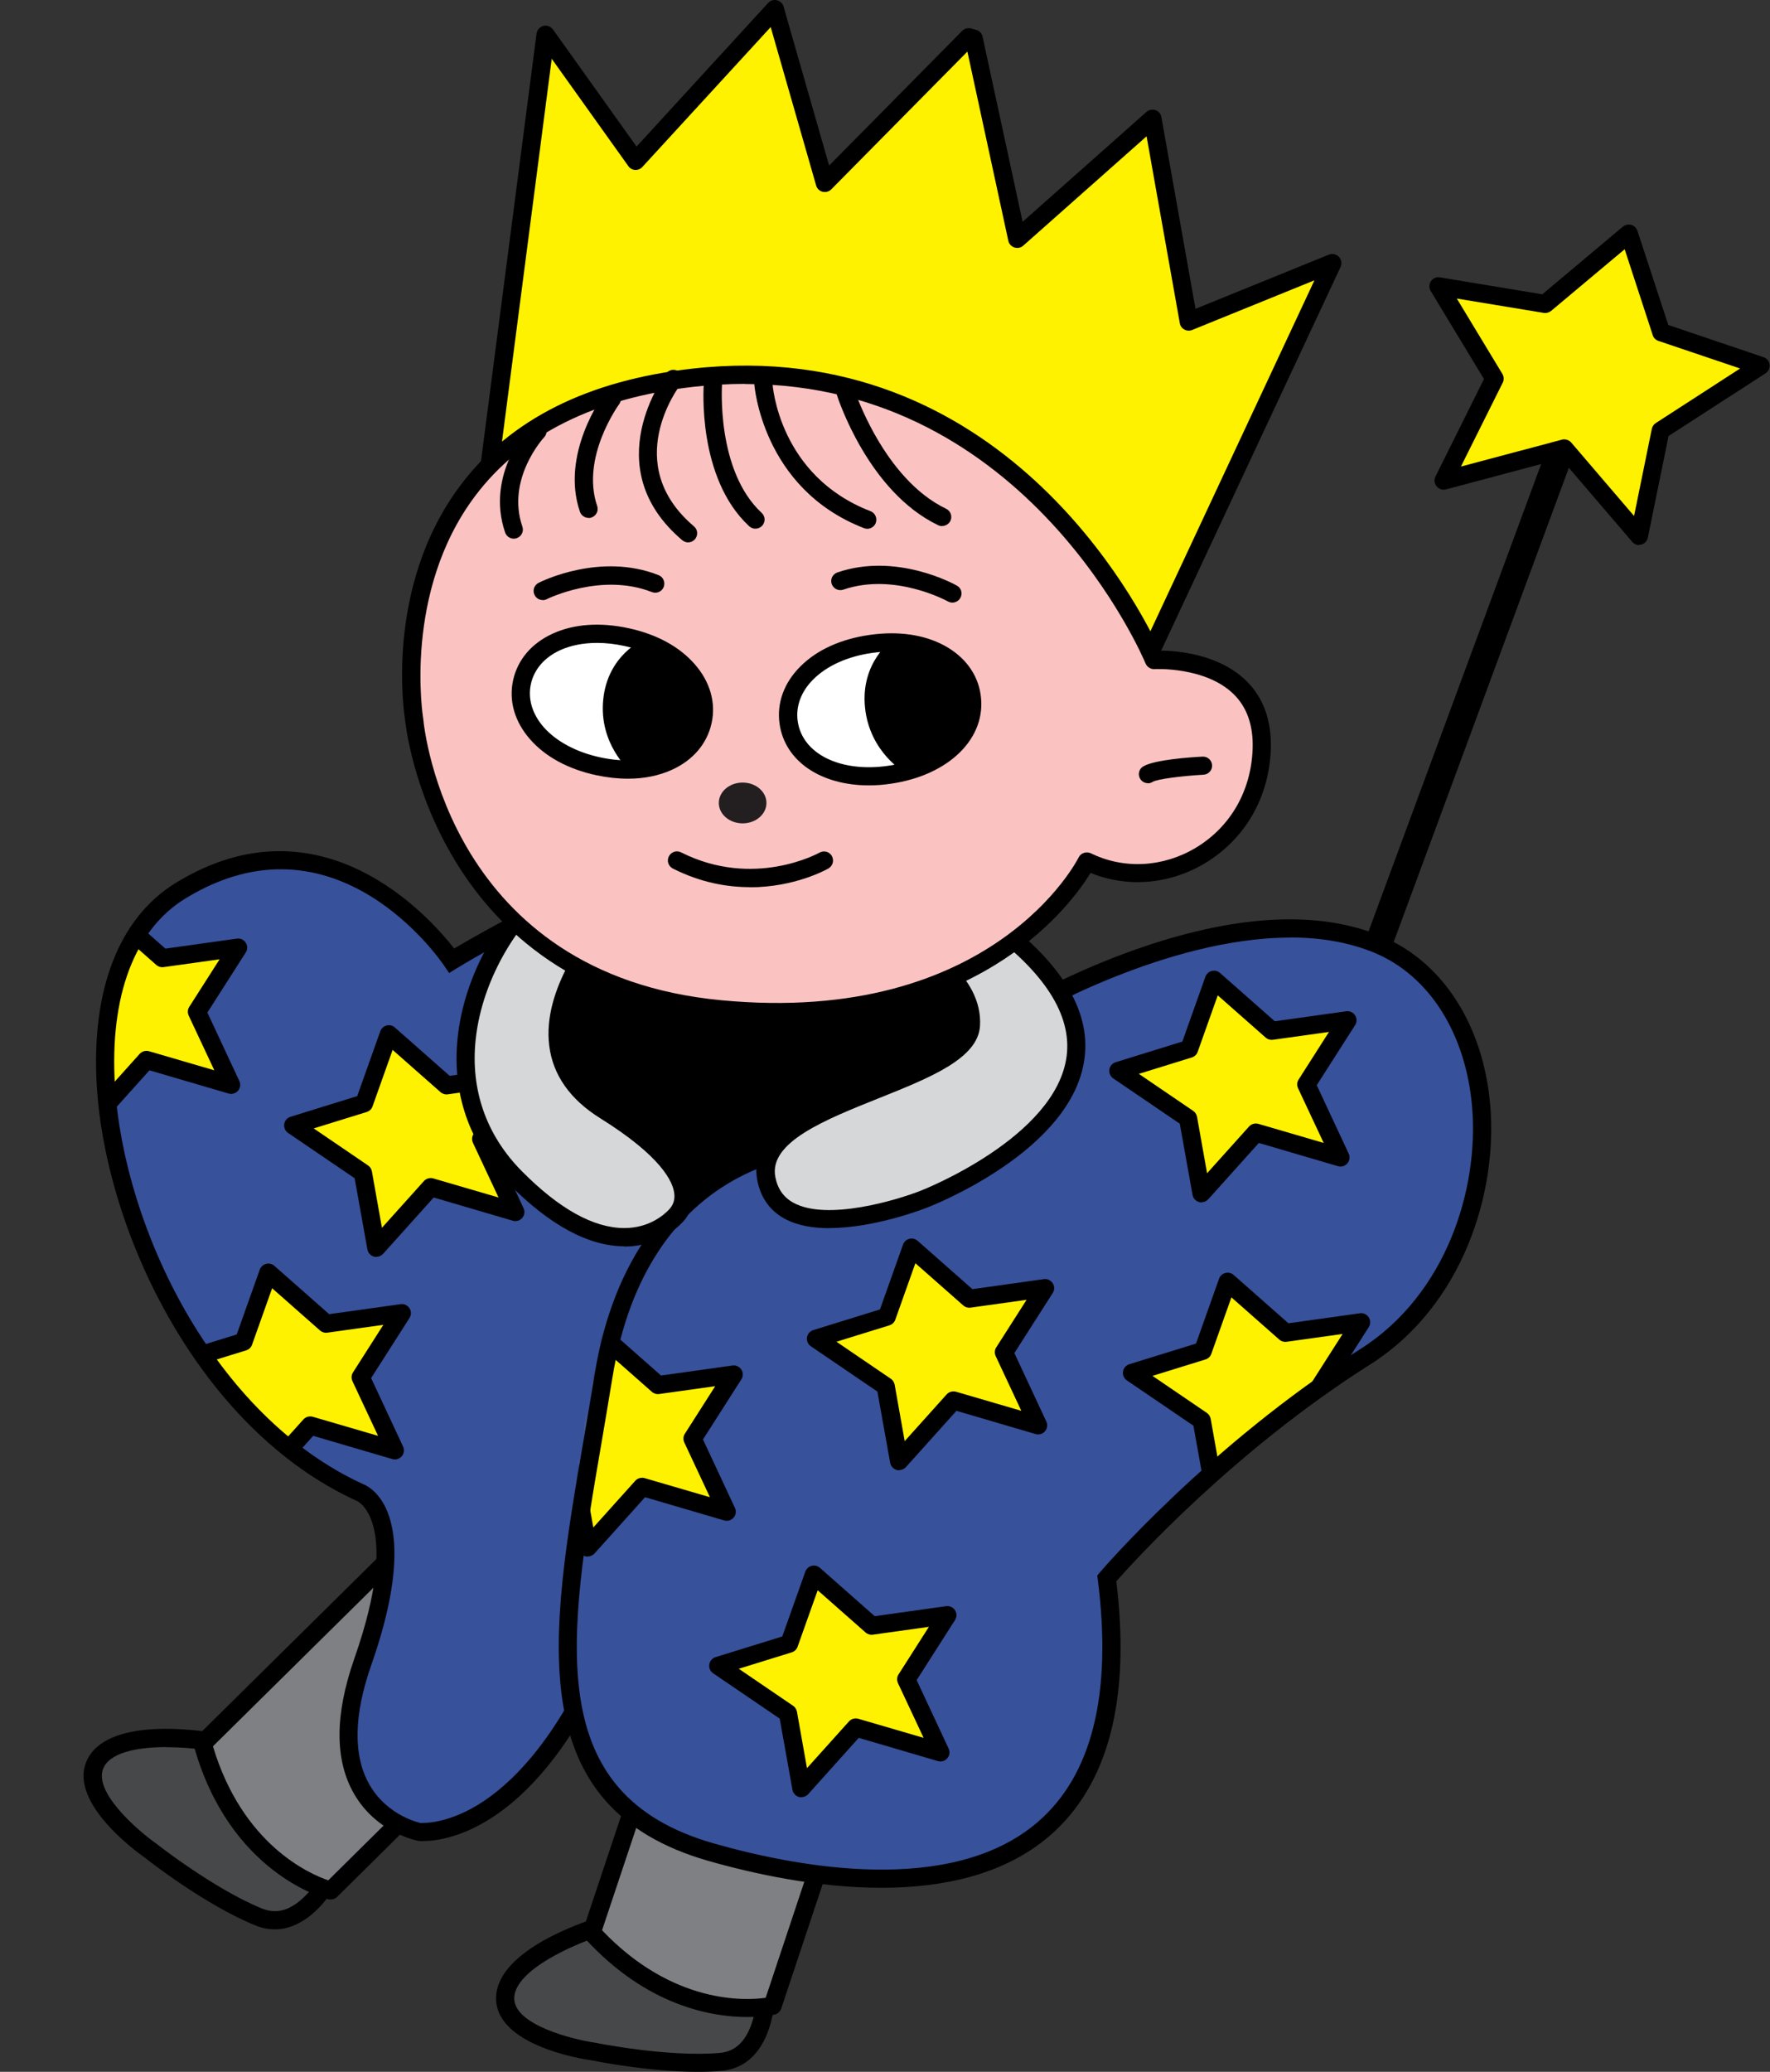 <svg width="229" height="268" viewBox="0 0 229 268" fill="none" xmlns="http://www.w3.org/2000/svg">
<rect x="0" y="0" width="229" height="268" fill="#333333" stroke="none"/>
<g clip-path="url(#clip0_4661_19587)">
<path d="M171.908 141.305C171.708 141.305 171.492 141.272 171.292 141.189C170.376 140.857 169.91 139.844 170.243 138.931L200.071 58.192C200.404 57.279 201.42 56.814 202.336 57.146C203.252 57.478 203.718 58.491 203.385 59.404L173.557 140.143C173.291 140.857 172.624 141.288 171.908 141.288V141.305Z" fill="black"/>
<path d="M199.921 39.315L210.763 30.233L214.927 42.984L227.818 47.334L214.86 55.702L212.079 69.333L202.403 58.01L186.797 62.16L193.359 48.978L186.148 37.041L199.921 39.315Z" fill="#FFF200"/>
<path d="M212.079 70.512C211.746 70.512 211.413 70.362 211.18 70.097L201.97 59.338L187.08 63.306C186.631 63.422 186.164 63.273 185.865 62.908C185.565 62.542 185.515 62.061 185.715 61.646L191.994 49.028L185.099 37.638C184.865 37.24 184.882 36.758 185.132 36.377C185.382 35.995 185.848 35.795 186.298 35.879L199.538 38.07L209.964 29.32C210.264 29.071 210.663 28.988 211.046 29.088C211.429 29.188 211.712 29.486 211.846 29.852L215.843 42.038L228.167 46.205C228.6 46.355 228.9 46.72 228.95 47.168C229 47.617 228.8 48.048 228.417 48.297L215.876 56.399L213.195 69.549C213.111 69.98 212.778 70.346 212.329 70.445C212.229 70.478 212.129 70.478 212.029 70.478L212.079 70.512ZM202.386 56.831C202.719 56.831 203.052 56.98 203.285 57.246L211.413 66.743L213.711 55.47C213.778 55.154 213.961 54.889 214.227 54.722L225.136 47.666L214.56 44.097C214.211 43.98 213.928 43.698 213.828 43.35L210.197 32.242L200.687 40.212C200.421 40.428 200.071 40.527 199.738 40.477L188.479 38.618L194.375 48.364C194.575 48.712 194.608 49.127 194.425 49.493L189.012 60.351L202.103 56.864C202.203 56.831 202.303 56.831 202.403 56.831H202.386Z" fill="black"/>
<path d="M98.561 173.182C116.507 173.182 131.054 158.583 131.054 140.574C131.054 122.566 116.507 107.967 98.561 107.967C80.616 107.967 66.068 122.566 66.068 140.574C66.068 158.583 80.616 173.182 98.561 173.182Z" fill="black"/>
<path d="M44.168 240.107C44.168 240.107 39.954 250.6 33.459 247.977C26.964 245.337 19.469 239.394 19.469 239.394C19.469 239.394 9.759 232.62 12.457 227.904C15.155 223.189 27.263 225.281 27.263 225.281L44.168 240.107Z" fill="#47484A"/>
<path d="M35.557 249.571C34.725 249.571 33.875 249.405 33.026 249.056C26.464 246.383 19.053 240.556 18.753 240.307C17.721 239.593 8.311 232.803 11.442 227.324C14.456 222.044 26.148 223.903 27.463 224.119C27.68 224.153 27.88 224.252 28.046 224.402L44.951 239.228C45.317 239.56 45.45 240.091 45.267 240.539C45.167 240.805 42.569 247.131 38.122 249.023C37.273 249.389 36.424 249.571 35.557 249.571ZM21.568 225.995C18.22 225.995 14.606 226.527 13.49 228.486C11.725 231.574 17.87 236.82 20.152 238.431C20.285 238.53 27.663 244.341 33.909 246.882C35.025 247.33 36.107 247.33 37.19 246.882C39.954 245.703 41.969 242.017 42.736 240.423L26.731 226.394C25.515 226.211 23.583 226.012 21.551 226.012L21.568 225.995Z" fill="black"/>
<path d="M74.063 213.626L42.819 244.541C42.819 244.541 30.711 241.569 26.248 225.53L59.873 192.309L74.063 213.626Z" fill="#7E8083"/>
<path d="M42.802 245.719C42.702 245.719 42.619 245.719 42.519 245.686C42.003 245.553 29.695 242.349 25.082 225.846C24.965 225.431 25.082 224.999 25.381 224.7L59.007 191.478C59.257 191.229 59.606 191.113 59.956 191.146C60.306 191.179 60.622 191.379 60.822 191.661L75.012 212.979C75.328 213.444 75.262 214.074 74.862 214.456L43.618 245.37C43.402 245.586 43.102 245.703 42.785 245.703L42.802 245.719ZM27.547 225.879C31.36 238.63 40.054 242.399 42.469 243.229L72.53 213.493L59.657 194.168L27.547 225.896V225.879Z" fill="black"/>
<path d="M99.161 254.867C99.161 254.867 100.161 266.14 93.182 266.721C86.204 267.302 76.811 265.377 76.811 265.377C76.811 265.377 65.086 263.716 65.353 258.304C65.619 252.891 77.377 249.272 77.377 249.272L99.161 254.867Z" fill="#47484A"/>
<path d="M90.318 268C83.872 268 76.927 266.589 76.578 266.522C75.345 266.356 63.87 264.546 64.187 258.237C64.486 252.177 75.745 248.542 77.027 248.143C77.227 248.077 77.46 248.077 77.66 248.143L99.444 253.738C99.927 253.854 100.277 254.269 100.327 254.768C100.36 255.05 100.91 261.873 97.796 265.559C96.63 266.954 95.097 267.734 93.265 267.884C92.316 267.967 91.317 268 90.301 268H90.318ZM77.41 250.501C74.329 251.513 66.718 254.751 66.535 258.37C66.352 261.923 74.213 263.833 76.977 264.231C77.144 264.264 86.354 266.124 93.082 265.559C94.281 265.46 95.247 264.978 96.013 264.065C97.812 261.94 98.095 257.939 98.045 255.813L77.41 250.517V250.501Z" fill="black"/>
<path d="M113.851 217.761L99.977 259.433C99.977 259.433 87.836 262.239 76.578 249.953L91.533 205.143L113.851 217.761Z" fill="#7E8083"/>
<path d="M96.696 260.911C92.1 260.911 83.689 259.5 75.695 250.767C75.412 250.451 75.312 250.003 75.445 249.604L90.401 204.794C90.517 204.462 90.767 204.196 91.1 204.063C91.433 203.931 91.8 203.964 92.1 204.13L114.417 216.748C114.9 217.03 115.133 217.611 114.95 218.142L101.076 259.815C100.943 260.197 100.627 260.496 100.227 260.595C100.06 260.629 98.761 260.911 96.696 260.911ZM77.893 249.687C87.07 259.334 96.53 258.786 99.061 258.42L112.418 218.325L92.183 206.886L77.893 249.687Z" fill="black"/>
<path d="M72.248 116.152C72.248 116.152 63.371 120.668 58.474 123.69C58.474 123.69 43.935 102.023 23.366 114.641C2.798 127.276 16.755 178.91 46.583 192.475C46.583 192.475 53.761 194.932 46.966 214.34C40.171 233.749 54.327 236.389 54.327 236.389C54.327 236.389 67.534 237.899 78.293 212.829C89.052 187.759 91.883 162.125 91.883 162.125L68.867 140.259C68.867 140.259 66.219 125.001 72.264 116.136L72.248 116.152Z" fill="#37519B"/>
<mask id="mask0_4661_19587" style="mask-type:luminance" maskUnits="userSpaceOnUse" x="13" y="111" width="79" height="126">
<path d="M72.248 116.733C72.248 116.733 63.371 121.249 58.474 124.271C58.474 124.271 43.935 102.604 23.366 115.222C2.798 127.857 16.755 179.491 46.583 193.056C46.583 193.056 53.761 195.513 46.966 214.921C40.171 234.33 54.327 236.97 54.327 236.97C54.327 236.97 67.534 238.481 78.293 213.411C89.052 188.34 91.883 162.706 91.883 162.706L68.867 140.84C68.867 140.84 66.219 125.582 72.264 116.717L72.248 116.733Z" fill="white"/>
</mask>
<g mask="url(#mask0_4661_19587)">
<path d="M21.035 123.972L13.54 117.347L10.359 126.296L1.183 129.135L10.193 135.278L11.908 144.957L18.953 137.121L29.912 140.342L25.498 130.895L30.811 122.594L21.035 123.972Z" fill="#FFF200"/>
<path d="M11.908 146.136C11.808 146.136 11.691 146.136 11.592 146.087C11.159 145.97 10.842 145.605 10.759 145.157L9.11 135.959L0.5 130.098C0.133 129.849 -0.067 129.401 -2.03308e-06 128.953C0.067 128.504 0.383 128.139 0.816 128.006L9.443 125.333L12.424 116.949C12.557 116.584 12.857 116.301 13.24 116.202C13.623 116.102 14.023 116.202 14.306 116.451L21.401 122.71L30.644 121.415C31.111 121.349 31.544 121.564 31.794 121.946C32.043 122.328 32.043 122.826 31.794 123.208L26.831 130.978L30.961 139.827C31.161 140.242 31.094 140.74 30.794 141.089C30.494 141.438 30.012 141.587 29.578 141.454L19.336 138.449L12.791 145.738C12.557 145.987 12.241 146.12 11.908 146.12V146.136ZM3.847 129.534L10.842 134.299C11.109 134.481 11.275 134.747 11.342 135.062L12.641 142.368L18.07 136.324C18.37 135.992 18.836 135.859 19.269 135.976L27.73 138.449L24.416 131.377C24.249 131.011 24.266 130.58 24.482 130.248L28.413 124.088L21.168 125.101C20.835 125.151 20.485 125.051 20.219 124.819L14.023 119.356L11.425 126.661C11.308 127.01 11.025 127.276 10.659 127.392L3.797 129.517L3.847 129.534Z" fill="black"/>
<path d="M57.791 140.409L50.297 133.801L47.116 142.733L37.939 145.589L46.949 151.732L48.681 161.411L55.726 153.575L66.668 156.779L62.255 147.349L67.567 139.047L57.791 140.409Z" fill="#FFF200"/>
<path d="M48.681 162.589C48.581 162.589 48.465 162.589 48.365 162.54C47.932 162.423 47.615 162.058 47.532 161.61L45.883 152.412L37.273 146.551C36.907 146.302 36.707 145.854 36.773 145.406C36.84 144.957 37.157 144.592 37.59 144.459L46.217 141.786L49.198 133.402C49.331 133.037 49.631 132.754 50.014 132.655C50.397 132.555 50.797 132.655 51.08 132.904L58.175 139.163L67.418 137.868C67.868 137.802 68.317 138.018 68.567 138.399C68.817 138.781 68.817 139.279 68.567 139.661L63.604 147.431L67.734 156.28C67.934 156.696 67.868 157.194 67.568 157.542C67.268 157.891 66.785 158.04 66.352 157.908L56.109 154.902L49.564 162.191C49.331 162.44 49.014 162.573 48.681 162.573V162.589ZM40.621 145.987L47.615 150.752C47.882 150.934 48.049 151.2 48.115 151.515L49.414 158.821L54.844 152.777C55.143 152.445 55.61 152.312 56.043 152.429L64.503 154.902L61.189 147.83C61.023 147.464 61.039 147.033 61.256 146.701L65.186 140.541L57.941 141.554C57.608 141.604 57.258 141.504 56.992 141.272L50.797 135.809L48.199 143.115C48.082 143.463 47.799 143.729 47.432 143.845L40.571 145.97L40.621 145.987Z" fill="black"/>
<path d="M42.203 171.256L34.708 164.632L31.527 173.581L22.351 176.42L31.361 182.563L33.093 192.242L40.138 184.406L51.08 187.627L46.666 178.18L51.979 169.878L42.203 171.256Z" fill="#FFF200"/>
<path d="M33.093 193.421C32.993 193.421 32.876 193.421 32.776 193.371C32.343 193.254 32.027 192.889 31.943 192.441L30.295 183.243L21.684 177.382C21.318 177.133 21.118 176.685 21.185 176.237C21.251 175.788 21.568 175.423 22.001 175.29L30.628 172.617L33.609 164.233C33.742 163.868 34.042 163.586 34.425 163.486C34.808 163.386 35.208 163.486 35.491 163.735L42.586 169.994L51.829 168.699C52.295 168.633 52.728 168.849 52.978 169.23C53.228 169.612 53.228 170.11 52.978 170.492L48.015 178.262L52.145 187.111C52.345 187.527 52.279 188.025 51.979 188.373C51.679 188.722 51.196 188.871 50.763 188.739L40.52 185.733L33.975 193.022C33.742 193.271 33.426 193.404 33.093 193.404V193.421ZM25.032 176.818L32.027 181.583C32.293 181.765 32.46 182.031 32.526 182.347L33.825 189.652L39.255 183.608C39.554 183.276 40.021 183.143 40.454 183.26L48.914 185.733L45.6 178.661C45.434 178.295 45.45 177.864 45.667 177.532L49.597 171.372L42.352 172.385C42.019 172.435 41.67 172.335 41.403 172.103L35.208 166.64L32.61 173.946C32.493 174.294 32.21 174.56 31.843 174.676L24.982 176.801L25.032 176.818Z" fill="black"/>
</g>
<path d="M54.794 238.165C54.46 238.165 54.244 238.148 54.177 238.132C53.877 238.082 48.715 237.069 45.817 232.055C43.285 227.689 43.302 221.795 45.85 214.523C52.062 196.775 46.233 194.168 46.166 194.151C25.881 184.92 13.723 159.651 12.524 140.541C11.758 128.073 15.372 118.726 22.733 114.21C41.503 102.687 55.593 118.626 58.757 122.694C63.754 119.722 71.615 115.704 71.698 115.671L75.795 113.579L73.213 117.381C68.017 125.001 69.599 137.902 69.949 140.259L93.099 162.241L93.032 162.822C92.999 163.088 90.051 188.922 79.359 213.859C69.549 236.704 57.625 238.148 54.777 238.148L54.794 238.165ZM54.527 235.807C54.527 235.807 57.641 236.023 61.855 233.45C65.885 230.993 71.831 225.447 77.194 212.946C86.87 190.383 90.135 167.072 90.617 163.154L67.734 141.438L67.668 141.056C67.567 140.492 65.586 128.604 69.4 119.522C66.385 121.116 61.988 123.474 59.074 125.267L58.108 125.865L57.475 124.935C56.909 124.088 43.319 104.364 23.966 116.235C17.387 120.27 14.156 128.87 14.873 140.425C16.022 158.854 27.68 183.194 47.049 192.01C47.116 192.026 48.731 192.641 49.88 194.998C51.279 197.887 52.112 203.748 48.048 215.336C45.733 221.928 45.667 227.174 47.832 230.91C50.197 234.977 54.444 235.824 54.51 235.841L54.527 235.807Z" fill="black"/>
<path d="M105.64 147.614C105.64 147.614 82.806 148.179 78.093 177.399C73.38 206.603 66.202 231.673 92.066 239.028C117.914 246.383 148.492 245.055 143.213 203.598C143.213 203.598 156.986 187.394 176.622 174.959C196.241 162.523 196.807 129.351 178.32 121.631C159.834 113.911 132.454 130.115 132.454 130.115L105.657 147.647L105.64 147.614Z" fill="#37519B"/>
<mask id="mask1_4661_19587" style="mask-type:luminance" maskUnits="userSpaceOnUse" x="73" y="120" width="119" height="124">
<path d="M105.357 148.212C105.357 148.212 82.523 148.776 77.81 177.997C73.097 207.201 65.919 232.271 91.783 239.626C117.631 246.981 148.209 245.653 142.929 204.196C142.929 204.196 156.703 187.992 176.338 175.556C195.957 163.121 196.524 129.949 178.037 122.229C159.534 114.508 132.17 130.713 132.17 130.713L105.373 148.245L105.357 148.212Z" fill="white"/>
</mask>
<g mask="url(#mask1_4661_19587)">
<path d="M164.547 133.369L157.053 126.744L153.871 135.693L144.695 138.532L153.705 144.675L155.437 154.354L162.482 146.518L173.424 149.739L169.01 140.292L174.323 131.991L164.547 133.369Z" fill="#FFF200"/>
<path d="M155.437 155.533C155.337 155.533 155.22 155.533 155.12 155.483C154.687 155.367 154.371 155.002 154.288 154.554L152.639 145.356L144.028 139.495C143.662 139.246 143.462 138.798 143.529 138.35C143.595 137.901 143.912 137.536 144.345 137.403L152.972 134.73L155.953 126.346C156.086 125.981 156.386 125.698 156.769 125.599C157.152 125.499 157.552 125.599 157.835 125.848L164.93 132.107L174.173 130.812C174.639 130.746 175.073 130.961 175.322 131.343C175.572 131.725 175.572 132.223 175.322 132.605L170.359 140.375L174.49 149.224C174.689 149.639 174.623 150.137 174.323 150.486C174.023 150.835 173.54 150.984 173.107 150.851L162.865 147.846L156.319 155.135C156.086 155.384 155.77 155.517 155.437 155.517V155.533ZM147.376 138.931L154.371 143.696C154.637 143.878 154.804 144.144 154.871 144.459L156.17 151.765L161.599 145.721C161.899 145.389 162.365 145.256 162.798 145.372L171.259 147.846L167.944 140.774C167.778 140.408 167.794 139.977 168.011 139.645L171.941 133.485L164.697 134.498C164.364 134.548 164.014 134.448 163.747 134.215L157.552 128.753L154.954 136.058C154.837 136.407 154.554 136.673 154.188 136.789L147.326 138.914L147.376 138.931Z" fill="black"/>
<path d="M166.312 172.418L158.818 165.811L155.637 174.743L146.46 177.598L155.47 183.741L157.202 193.421L164.23 185.584L175.189 188.805L170.776 179.358L176.088 171.057L166.312 172.418Z" fill="#FFF200"/>
<path d="M157.202 194.599C157.103 194.599 156.986 194.599 156.886 194.549C156.453 194.433 156.137 194.068 156.053 193.62L154.404 184.422L145.794 178.561C145.428 178.312 145.228 177.864 145.294 177.415C145.361 176.967 145.677 176.602 146.111 176.469L154.738 173.796L157.719 165.412C157.852 165.046 158.152 164.764 158.535 164.665C158.918 164.565 159.318 164.665 159.601 164.914L166.696 171.173L175.939 169.878C176.405 169.811 176.838 170.027 177.088 170.409C177.338 170.791 177.338 171.289 177.088 171.671L172.125 179.441L176.255 188.29C176.455 188.705 176.388 189.203 176.089 189.552C175.789 189.901 175.306 190.05 174.873 189.917L164.63 186.912L158.085 194.201C157.852 194.45 157.536 194.583 157.202 194.583V194.599ZM149.142 177.997L156.137 182.762C156.403 182.944 156.57 183.21 156.636 183.525L157.935 190.83L163.365 184.787C163.664 184.455 164.131 184.322 164.564 184.438L173.024 186.912L169.71 179.839C169.543 179.474 169.56 179.043 169.777 178.71L173.707 172.551L166.462 173.564C166.129 173.613 165.78 173.514 165.513 173.281L159.318 167.819L156.719 175.124C156.603 175.473 156.32 175.739 155.953 175.855L149.092 177.98L149.142 177.997Z" fill="black"/>
<path d="M125.442 168.018L117.931 161.411L114.767 170.343L105.573 173.199L114.583 179.342L116.315 189.021L123.36 181.184L134.319 184.389L129.906 174.958L135.218 166.64L125.442 168.018Z" fill="#FFF200"/>
<path d="M116.315 190.183C116.215 190.183 116.099 190.183 115.999 190.133C115.566 190.017 115.249 189.652 115.166 189.204L113.517 180.006L104.907 174.145C104.54 173.896 104.341 173.448 104.407 172.999C104.474 172.551 104.79 172.186 105.223 172.053L113.85 169.38L116.832 160.996C116.965 160.63 117.265 160.348 117.648 160.249C118.031 160.149 118.43 160.249 118.713 160.498L125.808 166.757L135.052 165.462C135.501 165.395 135.951 165.611 136.201 165.993C136.451 166.375 136.451 166.873 136.201 167.255L131.238 175.025L135.368 183.874C135.568 184.289 135.501 184.787 135.201 185.136C134.902 185.485 134.419 185.634 133.986 185.501L123.743 182.496L117.198 189.785C116.965 190.034 116.648 190.167 116.315 190.167V190.183ZM108.254 173.581L115.249 178.346C115.516 178.528 115.682 178.794 115.749 179.109L117.048 186.414L122.477 180.371C122.777 180.039 123.244 179.906 123.677 180.022L132.137 182.496L128.823 175.423C128.656 175.058 128.673 174.627 128.889 174.294L132.82 168.135L125.575 169.148C125.242 169.197 124.892 169.098 124.626 168.865L118.43 163.403L115.832 170.708C115.716 171.057 115.433 171.323 115.066 171.439L108.204 173.564L108.254 173.581Z" fill="black"/>
<path d="M85.155 179.175L77.644 172.567L74.479 181.5L65.286 184.355L74.296 190.498L76.028 200.178L83.073 192.341L94.015 195.545L89.602 186.115L94.915 177.814L85.155 179.175Z" fill="#FFF200"/>
<path d="M76.028 201.357C75.928 201.357 75.812 201.357 75.712 201.307C75.279 201.191 74.962 200.825 74.879 200.377L73.23 191.179L64.62 185.318C64.253 185.069 64.053 184.621 64.12 184.173C64.187 183.725 64.503 183.359 64.936 183.226L73.563 180.553L76.544 172.169C76.678 171.804 76.977 171.522 77.361 171.422C77.743 171.322 78.143 171.422 78.426 171.671L85.521 177.93L94.764 176.635C95.214 176.569 95.664 176.785 95.914 177.166C96.163 177.548 96.163 178.046 95.914 178.428L90.951 186.198L95.081 195.048C95.281 195.463 95.214 195.961 94.914 196.309C94.615 196.658 94.132 196.807 93.699 196.675L83.456 193.67L76.911 200.958C76.678 201.207 76.361 201.34 76.028 201.34V201.357ZM67.967 184.754L74.962 189.519C75.229 189.701 75.395 189.967 75.462 190.283L76.761 197.588L82.19 191.544C82.49 191.212 82.956 191.08 83.389 191.196L91.85 193.67L88.536 186.597C88.369 186.232 88.386 185.8 88.602 185.468L92.533 179.308L85.288 180.321C84.955 180.371 84.605 180.271 84.339 180.039L78.143 174.576L75.545 181.882C75.429 182.23 75.145 182.496 74.779 182.612L67.917 184.737L67.967 184.754Z" fill="black"/>
<path d="M112.785 210.306L105.29 203.698L102.109 212.63L92.933 215.486L101.943 221.629L103.675 231.308L110.72 223.472L121.662 226.676L117.248 217.246L122.561 208.944L112.785 210.306Z" fill="#FFF200"/>
<path d="M103.675 232.486C103.575 232.486 103.458 232.486 103.358 232.437C102.925 232.32 102.609 231.955 102.525 231.507L100.877 222.309L92.266 216.448C91.9 216.199 91.7 215.751 91.767 215.303C91.833 214.854 92.15 214.489 92.583 214.356L101.21 211.683L104.191 203.299C104.324 202.934 104.624 202.651 105.007 202.552C105.39 202.452 105.79 202.552 106.073 202.801L113.168 209.06L122.411 207.765C122.861 207.699 123.31 207.914 123.56 208.296C123.81 208.678 123.81 209.176 123.56 209.558L118.597 217.328L122.727 226.177C122.927 226.592 122.861 227.091 122.561 227.439C122.261 227.788 121.778 227.937 121.345 227.804L111.103 224.799L104.557 232.088C104.324 232.337 104.008 232.47 103.675 232.47V232.486ZM95.614 215.884L102.609 220.649C102.875 220.831 103.042 221.097 103.108 221.412L104.407 228.718L109.837 222.674C110.137 222.342 110.603 222.209 111.036 222.326L119.496 224.799L116.182 217.727C116.016 217.361 116.032 216.93 116.249 216.598L120.179 210.438L112.935 211.451C112.601 211.501 112.252 211.401 111.985 211.169L105.79 205.706L103.192 213.012C103.075 213.36 102.792 213.626 102.426 213.742L95.564 215.867L95.614 215.884Z" fill="black"/>
</g>
<path d="M114.034 244.192C105.756 244.192 97.512 242.382 91.733 240.739C67.334 233.799 71.132 211.667 75.545 186.033C76.011 183.327 76.478 180.587 76.927 177.798C79.442 162.258 87.07 154.72 93.032 151.134C98.712 147.714 103.891 147.149 105.273 147.05L131.804 129.7C132.137 129.501 138.899 125.516 148.059 122.428C160.483 118.244 170.809 117.796 178.753 121.116C186.664 124.42 191.927 132.606 192.81 143.015C193.759 154.189 189.312 168.882 177.238 176.52C159.651 187.66 146.66 202.021 144.428 204.545C146.294 219.886 143.379 230.96 135.768 237.501C129.905 242.532 121.961 244.192 114.034 244.192ZM166.929 121.282C150.824 121.282 133.253 131.56 133.037 131.676L106.006 149.358H105.673C104.774 149.391 83.756 150.304 79.242 178.163C78.793 180.952 78.31 183.708 77.86 186.415C73.48 211.95 69.999 232.105 92.383 238.464C103.225 241.552 123.077 245.288 134.236 235.708C141.297 229.648 143.912 219.089 142.03 204.312L141.963 203.798L142.296 203.399C142.43 203.233 156.42 186.913 175.972 174.527C187.214 167.405 191.344 153.658 190.461 143.198C189.645 133.685 184.932 126.23 177.854 123.258C174.456 121.847 170.742 121.266 166.929 121.266V121.282Z" fill="black"/>
<path d="M114 120.303C114 120.303 126.058 125.002 125.625 132.639C125.192 140.276 97.246 142.484 99.161 152.462C101.076 162.44 119.596 155.102 119.596 155.102C119.596 155.102 157.685 140.425 127.823 118.975C127.823 118.975 115.766 116.916 114 120.303Z" fill="#D5D7D8"/>
<path d="M107.322 158.871C105.19 158.871 103.158 158.539 101.509 157.642C99.594 156.596 98.412 154.919 97.979 152.678C96.746 146.286 104.974 142.999 112.918 139.828C118.247 137.702 124.276 135.295 124.443 132.572C124.826 125.865 113.684 121.448 113.567 121.399C113.251 121.282 113.018 121.033 112.901 120.718C112.785 120.402 112.801 120.054 112.968 119.755C115.033 115.82 125.875 117.447 128.024 117.812C128.207 117.846 128.373 117.912 128.507 118.012C137.15 124.221 141.131 130.58 140.315 136.889C138.782 148.81 120.779 155.882 120.013 156.181C119.646 156.331 113.184 158.854 107.322 158.854V158.871ZM116.282 120.037C119.829 121.78 127.174 126.197 126.791 132.705C126.541 136.922 120.346 139.396 113.801 142.019C106.739 144.842 99.444 147.747 100.31 152.246C100.61 153.79 101.376 154.886 102.659 155.583C106.972 157.958 116.032 155.251 119.163 154.006C119.347 153.94 136.651 147.133 138 136.607C138.682 131.261 135.102 125.699 127.374 120.087C123.194 119.406 118.53 119.307 116.299 120.037H116.282Z" fill="black"/>
<path d="M78.859 119.273C78.859 119.273 64.153 134.847 78.276 143.646C92.4 152.462 87.836 156.862 87.386 157.31C86.937 157.758 79.892 165.678 66.652 152.313C53.411 138.947 63.421 119.705 71.648 114.276C71.648 114.276 79.742 112.948 78.859 119.273Z" fill="#D5D7D8"/>
<path d="M80.774 161.212C76.161 161.212 71.131 158.489 65.835 153.143C60.739 148.013 58.457 141.471 59.207 134.266C60.173 124.985 65.885 116.7 71.031 113.297C71.165 113.214 71.331 113.147 71.498 113.114C71.981 113.031 76.344 112.4 78.726 114.724C79.892 115.87 80.341 117.447 80.058 119.44C80.025 119.689 79.908 119.904 79.742 120.087C79.675 120.17 72.497 127.857 73.43 135.029C73.829 138.068 75.678 140.641 78.926 142.667C85.621 146.851 89.218 150.702 89.601 154.156C89.768 155.683 89.302 157.111 88.252 158.157C86.354 160.116 83.672 161.228 80.858 161.245C80.841 161.245 80.808 161.245 80.791 161.245L80.774 161.212ZM72.097 115.405C67.584 118.51 62.404 126.18 61.538 134.498C60.856 140.99 62.921 146.851 67.501 151.483C72.347 156.38 76.811 158.854 80.774 158.854C80.791 158.854 80.808 158.854 80.824 158.854C83.939 158.838 85.837 157.211 86.504 156.513C87.103 155.916 87.336 155.202 87.236 154.388C87.07 152.877 85.588 149.59 77.643 144.642C73.763 142.218 71.548 139.08 71.065 135.312C70.099 127.824 76.311 120.353 77.727 118.775C77.81 117.729 77.593 116.966 77.044 116.418C75.845 115.239 73.263 115.272 72.081 115.422L72.097 115.405Z" fill="black"/>
<path d="M63.287 60.633L70.582 4.499L82.223 20.82L100.244 1.179L106.706 23.675L125.342 4.815L125.991 5.014L131.604 30.898L149.125 15.357L153.788 41.59L172.391 34.052L148.408 85.338L63.287 60.633Z" fill="#FFF200"/>
<path d="M148.409 86.516C148.292 86.516 148.192 86.516 148.076 86.466L62.954 61.762C62.405 61.596 62.038 61.064 62.122 60.483L69.416 4.35C69.483 3.868 69.833 3.47 70.299 3.354C70.765 3.237 71.265 3.42 71.548 3.818L82.357 18.96L99.378 0.382C99.661 0.066 100.094 -0.067 100.51 0.033C100.927 0.133 101.26 0.448 101.376 0.847L107.272 21.417L124.493 3.984C124.793 3.686 125.242 3.569 125.659 3.686L126.308 3.868C126.725 3.984 127.041 4.333 127.124 4.748L132.304 28.689L148.326 14.477C148.642 14.195 149.092 14.112 149.491 14.245C149.891 14.378 150.191 14.726 150.258 15.141L154.671 39.946L171.925 32.94C172.375 32.757 172.891 32.873 173.224 33.222C173.557 33.57 173.64 34.085 173.441 34.533L149.458 85.819C149.258 86.234 148.842 86.5 148.392 86.5L148.409 86.516ZM64.587 59.786L147.776 83.926L170.06 36.26L154.238 42.685C153.905 42.818 153.538 42.801 153.222 42.619C152.906 42.453 152.689 42.137 152.639 41.789L148.342 17.632L132.387 31.777C132.071 32.059 131.638 32.142 131.238 32.01C130.838 31.877 130.539 31.545 130.455 31.146L125.159 6.674L107.555 24.489C107.255 24.788 106.822 24.904 106.423 24.804C106.023 24.705 105.69 24.389 105.59 23.991L99.711 3.503L83.106 21.6C82.873 21.866 82.523 21.998 82.174 21.982C81.824 21.965 81.491 21.782 81.291 21.484L71.382 7.604L64.603 59.769L64.587 59.786Z" fill="black"/>
<path d="M140.614 111.42C140.614 111.42 129.739 134.017 93.182 130.53C56.642 127.06 53.594 93.157 53.594 93.157C53.594 93.157 46.849 53.627 89.701 48.845C132.553 44.063 149.308 85.338 149.308 85.338C149.308 85.338 163.664 84.474 163.231 96.86C162.798 109.245 150.39 116.202 140.614 111.42Z" fill="#FAC3C1"/>
<path d="M100.543 132.074C98.178 132.074 95.697 131.958 93.082 131.709C55.992 128.189 52.462 93.622 52.428 93.274C52.328 92.659 49.614 75.974 59.623 62.708C66.002 54.241 76.094 49.194 89.585 47.683C129.589 43.217 147.493 78.531 150.074 84.159C152.156 84.159 157.635 84.557 161.216 88.044C163.464 90.235 164.53 93.207 164.414 96.893C164.197 103.169 161.083 108.548 155.886 111.669C151.323 114.409 145.86 114.857 141.097 112.915C138.616 116.982 127.54 132.057 100.527 132.057L100.543 132.074ZM96.413 49.658C94.298 49.658 92.1 49.775 89.835 50.024C77.01 51.452 67.468 56.2 61.489 64.136C52.095 76.605 54.727 92.825 54.76 92.991C54.893 94.419 58.191 126.047 93.299 129.384C128.523 132.738 139.448 111.138 139.548 110.922C139.682 110.64 139.931 110.424 140.231 110.325C140.531 110.225 140.847 110.242 141.131 110.374C145.394 112.466 150.457 112.201 154.687 109.677C159.184 106.987 161.882 102.306 162.065 96.843C162.165 93.855 161.332 91.464 159.584 89.77C155.936 86.218 149.458 86.55 149.375 86.55C148.875 86.583 148.409 86.284 148.209 85.819C148.059 85.437 133.053 49.675 96.396 49.675L96.413 49.658Z" fill="black"/>
<path d="M148.525 101.309C148.126 101.309 147.743 101.11 147.526 100.762C147.176 100.214 147.343 99.483 147.892 99.151C149.308 98.271 154.138 97.939 155.587 97.873C156.236 97.84 156.786 98.338 156.819 98.985C156.853 99.632 156.353 100.18 155.703 100.214C153.005 100.363 149.724 100.762 149.125 101.143C148.925 101.26 148.708 101.326 148.509 101.326L148.525 101.309Z" fill="black"/>
<path d="M96.08 106.506C97.782 106.506 99.161 105.324 99.161 103.866C99.161 102.408 97.782 101.227 96.08 101.227C94.379 101.227 92.999 102.408 92.999 103.866C92.999 105.324 94.379 106.506 96.08 106.506Z" fill="#231F20"/>
<path d="M97.029 114.758C94.048 114.758 90.634 114.16 87.053 112.35C86.471 112.051 86.237 111.354 86.537 110.773C86.837 110.192 87.536 109.96 88.119 110.258C97.546 115.007 105.94 110.341 106.023 110.292C106.589 109.976 107.305 110.159 107.622 110.723C107.938 111.288 107.755 112.002 107.189 112.334C106.939 112.483 102.825 114.774 97.029 114.774V114.758Z" fill="black"/>
<path d="M89.035 70.163C88.769 70.163 88.502 70.063 88.269 69.88C77.061 60.384 86.104 48.413 86.187 48.297C86.587 47.782 87.32 47.683 87.836 48.081C88.353 48.48 88.452 49.21 88.053 49.725C87.736 50.14 80.308 60.052 89.785 68.087C90.284 68.502 90.334 69.249 89.918 69.748C89.685 70.013 89.352 70.163 89.019 70.163H89.035Z" fill="black"/>
<path d="M76.144 66.992C75.662 66.992 75.195 66.676 75.029 66.195C72.481 58.724 77.977 51.203 78.21 50.887C78.593 50.373 79.326 50.256 79.858 50.638C80.375 51.02 80.491 51.767 80.108 52.282C80.058 52.348 75.112 59.155 77.26 65.448C77.477 66.062 77.144 66.726 76.528 66.942C76.394 66.992 76.278 67.008 76.144 67.008V66.992Z" fill="black"/>
<path d="M66.468 69.681C65.985 69.681 65.519 69.366 65.353 68.885C62.771 61.33 68.45 55.221 68.683 54.955C69.133 54.49 69.882 54.457 70.349 54.905C70.815 55.353 70.849 56.1 70.399 56.565C70.299 56.665 65.469 61.961 67.584 68.121C67.801 68.735 67.468 69.399 66.851 69.615C66.718 69.665 66.602 69.681 66.468 69.681Z" fill="black"/>
<path d="M112.218 68.403C112.068 68.403 111.935 68.37 111.785 68.32C98.545 63.19 97.595 49.741 97.579 49.608C97.546 48.961 98.028 48.413 98.678 48.363C99.311 48.313 99.877 48.812 99.927 49.459C99.96 49.957 100.81 61.562 112.634 66.128C113.234 66.361 113.534 67.041 113.301 67.656C113.117 68.121 112.668 68.403 112.201 68.403H112.218Z" fill="black"/>
<path d="M121.895 68.054C121.728 68.054 121.545 68.021 121.378 67.938C112.335 63.605 108.421 51.551 108.255 51.037C108.055 50.422 108.404 49.758 109.021 49.559C109.637 49.36 110.303 49.709 110.503 50.323C110.536 50.439 114.3 61.928 122.411 65.813C122.994 66.095 123.244 66.793 122.961 67.374C122.761 67.789 122.344 68.038 121.895 68.038V68.054Z" fill="black"/>
<path d="M97.729 68.386C97.446 68.386 97.162 68.287 96.929 68.071C90.184 61.828 91.017 50.024 91.067 49.509C91.117 48.861 91.666 48.38 92.333 48.43C92.982 48.48 93.465 49.044 93.415 49.692C93.415 49.808 92.632 60.865 98.545 66.344C99.028 66.792 99.044 67.523 98.612 68.004C98.378 68.253 98.062 68.386 97.745 68.386H97.729Z" fill="black"/>
<path d="M90.96 92.957C91.966 88.342 87.544 83.466 81.082 82.065C74.619 80.663 68.564 83.268 67.558 87.883C66.551 92.497 70.974 97.374 77.436 98.775C83.898 100.176 89.953 97.571 90.96 92.957Z" fill="white"/>
<path d="M84.255 83.495C84.255 83.495 79.259 85.005 79.359 91.846C79.459 98.686 83.539 99.599 83.539 99.599C83.539 99.599 91.117 98.404 91.034 91.945C90.951 85.487 84.239 83.495 84.239 83.495H84.255Z" fill="black"/>
<path d="M81.241 100.728C79.942 100.728 78.576 100.579 77.16 100.28C73.513 99.499 70.549 97.889 68.567 95.615C66.585 93.356 65.802 90.65 66.385 87.994C66.968 85.337 68.783 83.196 71.531 81.951C74.279 80.705 77.644 80.473 81.291 81.253C84.938 82.034 87.903 83.644 89.885 85.918C91.867 88.177 92.649 90.883 92.066 93.539C91.483 96.196 89.668 98.337 86.92 99.582C85.238 100.346 83.306 100.728 81.241 100.728ZM77.244 83.162C75.478 83.162 73.863 83.478 72.497 84.092C70.449 85.022 69.1 86.583 68.683 88.492C68.267 90.401 68.867 92.377 70.349 94.07C71.981 95.913 74.579 97.308 77.677 97.972C80.775 98.636 83.722 98.454 85.971 97.441C88.019 96.511 89.368 94.95 89.785 93.041C90.201 91.132 89.602 89.156 88.119 87.463C86.487 85.62 83.889 84.225 80.791 83.561C79.575 83.295 78.376 83.162 77.244 83.162Z" fill="black"/>
<path d="M82.357 100.081C82.09 100.081 81.824 99.981 81.591 99.799C81.424 99.649 77.477 96.229 78.043 90.518C78.61 84.707 83.206 82.748 83.406 82.665C84.006 82.416 84.689 82.698 84.938 83.296C85.188 83.893 84.905 84.574 84.305 84.823C84.139 84.889 80.808 86.384 80.375 90.734C79.925 95.233 83.073 97.972 83.106 97.989C83.606 98.404 83.656 99.151 83.24 99.649C83.006 99.915 82.673 100.064 82.34 100.064L82.357 100.081Z" fill="black"/>
<path d="M115.105 99.845C121.648 98.892 126.398 94.332 125.714 89.659C125.029 84.986 119.169 81.971 112.625 82.924C106.081 83.876 101.331 88.437 102.016 93.109C102.701 97.782 108.561 100.798 115.105 99.845Z" fill="white"/>
<path d="M116.615 83.146C116.615 83.146 111.619 86.284 113.584 92.975C115.549 99.666 119.48 99.101 119.48 99.101C119.48 99.101 128.19 95.582 125.325 88.857C122.461 82.133 116.632 83.146 116.632 83.146H116.615Z" fill="black"/>
<path d="M112.418 101.592C106.239 101.592 101.559 98.504 100.86 93.639C100.477 90.95 101.426 88.31 103.575 86.185C105.706 84.059 108.787 82.665 112.468 82.134C116.149 81.602 119.513 82.067 122.161 83.495C124.809 84.923 126.491 87.181 126.874 89.87C127.69 95.449 122.811 100.28 115.266 101.376C114.283 101.525 113.334 101.592 112.418 101.592ZM115.316 84.275C114.5 84.275 113.667 84.342 112.818 84.458C109.67 84.906 106.989 86.118 105.24 87.862C103.641 89.439 102.925 91.381 103.208 93.307C103.824 97.541 108.754 99.965 114.95 99.052C121.145 98.155 125.192 94.436 124.576 90.202C124.293 88.276 123.044 86.616 121.062 85.554C119.48 84.707 117.498 84.259 115.333 84.259L115.316 84.275Z" fill="black"/>
<path d="M117.847 100.214C117.647 100.214 117.448 100.164 117.264 100.064C117.065 99.948 112.518 97.341 111.918 91.547C111.302 85.653 115.416 82.781 115.582 82.665C116.115 82.299 116.848 82.432 117.214 82.963C117.581 83.495 117.448 84.225 116.915 84.591C116.781 84.674 113.8 86.849 114.25 91.298C114.733 95.897 118.38 97.989 118.414 98.022C118.98 98.338 119.18 99.051 118.863 99.616C118.647 99.998 118.247 100.214 117.831 100.214H117.847Z" fill="black"/>
<path d="M70.216 77.618C69.783 77.618 69.366 77.385 69.166 76.97C68.867 76.389 69.1 75.692 69.683 75.393C69.999 75.227 77.66 71.408 85.205 74.397C85.804 74.629 86.104 75.31 85.871 75.924C85.638 76.538 84.955 76.821 84.339 76.588C77.794 74.015 70.815 77.468 70.749 77.501C70.582 77.584 70.399 77.634 70.216 77.634V77.618Z" fill="black"/>
<path d="M123.227 77.95C123.027 77.95 122.827 77.9 122.644 77.8C122.578 77.767 115.766 73.998 109.104 76.273C108.488 76.488 107.822 76.156 107.605 75.542C107.389 74.928 107.722 74.264 108.338 74.048C116.016 71.425 123.494 75.575 123.81 75.758C124.376 76.073 124.576 76.787 124.243 77.352C124.027 77.734 123.627 77.95 123.211 77.95H123.227Z" fill="black"/>
</g>
<defs>
<clipPath id="clip0_4661_19587">
<rect width="229" height="268" fill="white"/>
</clipPath>
</defs>
</svg>
